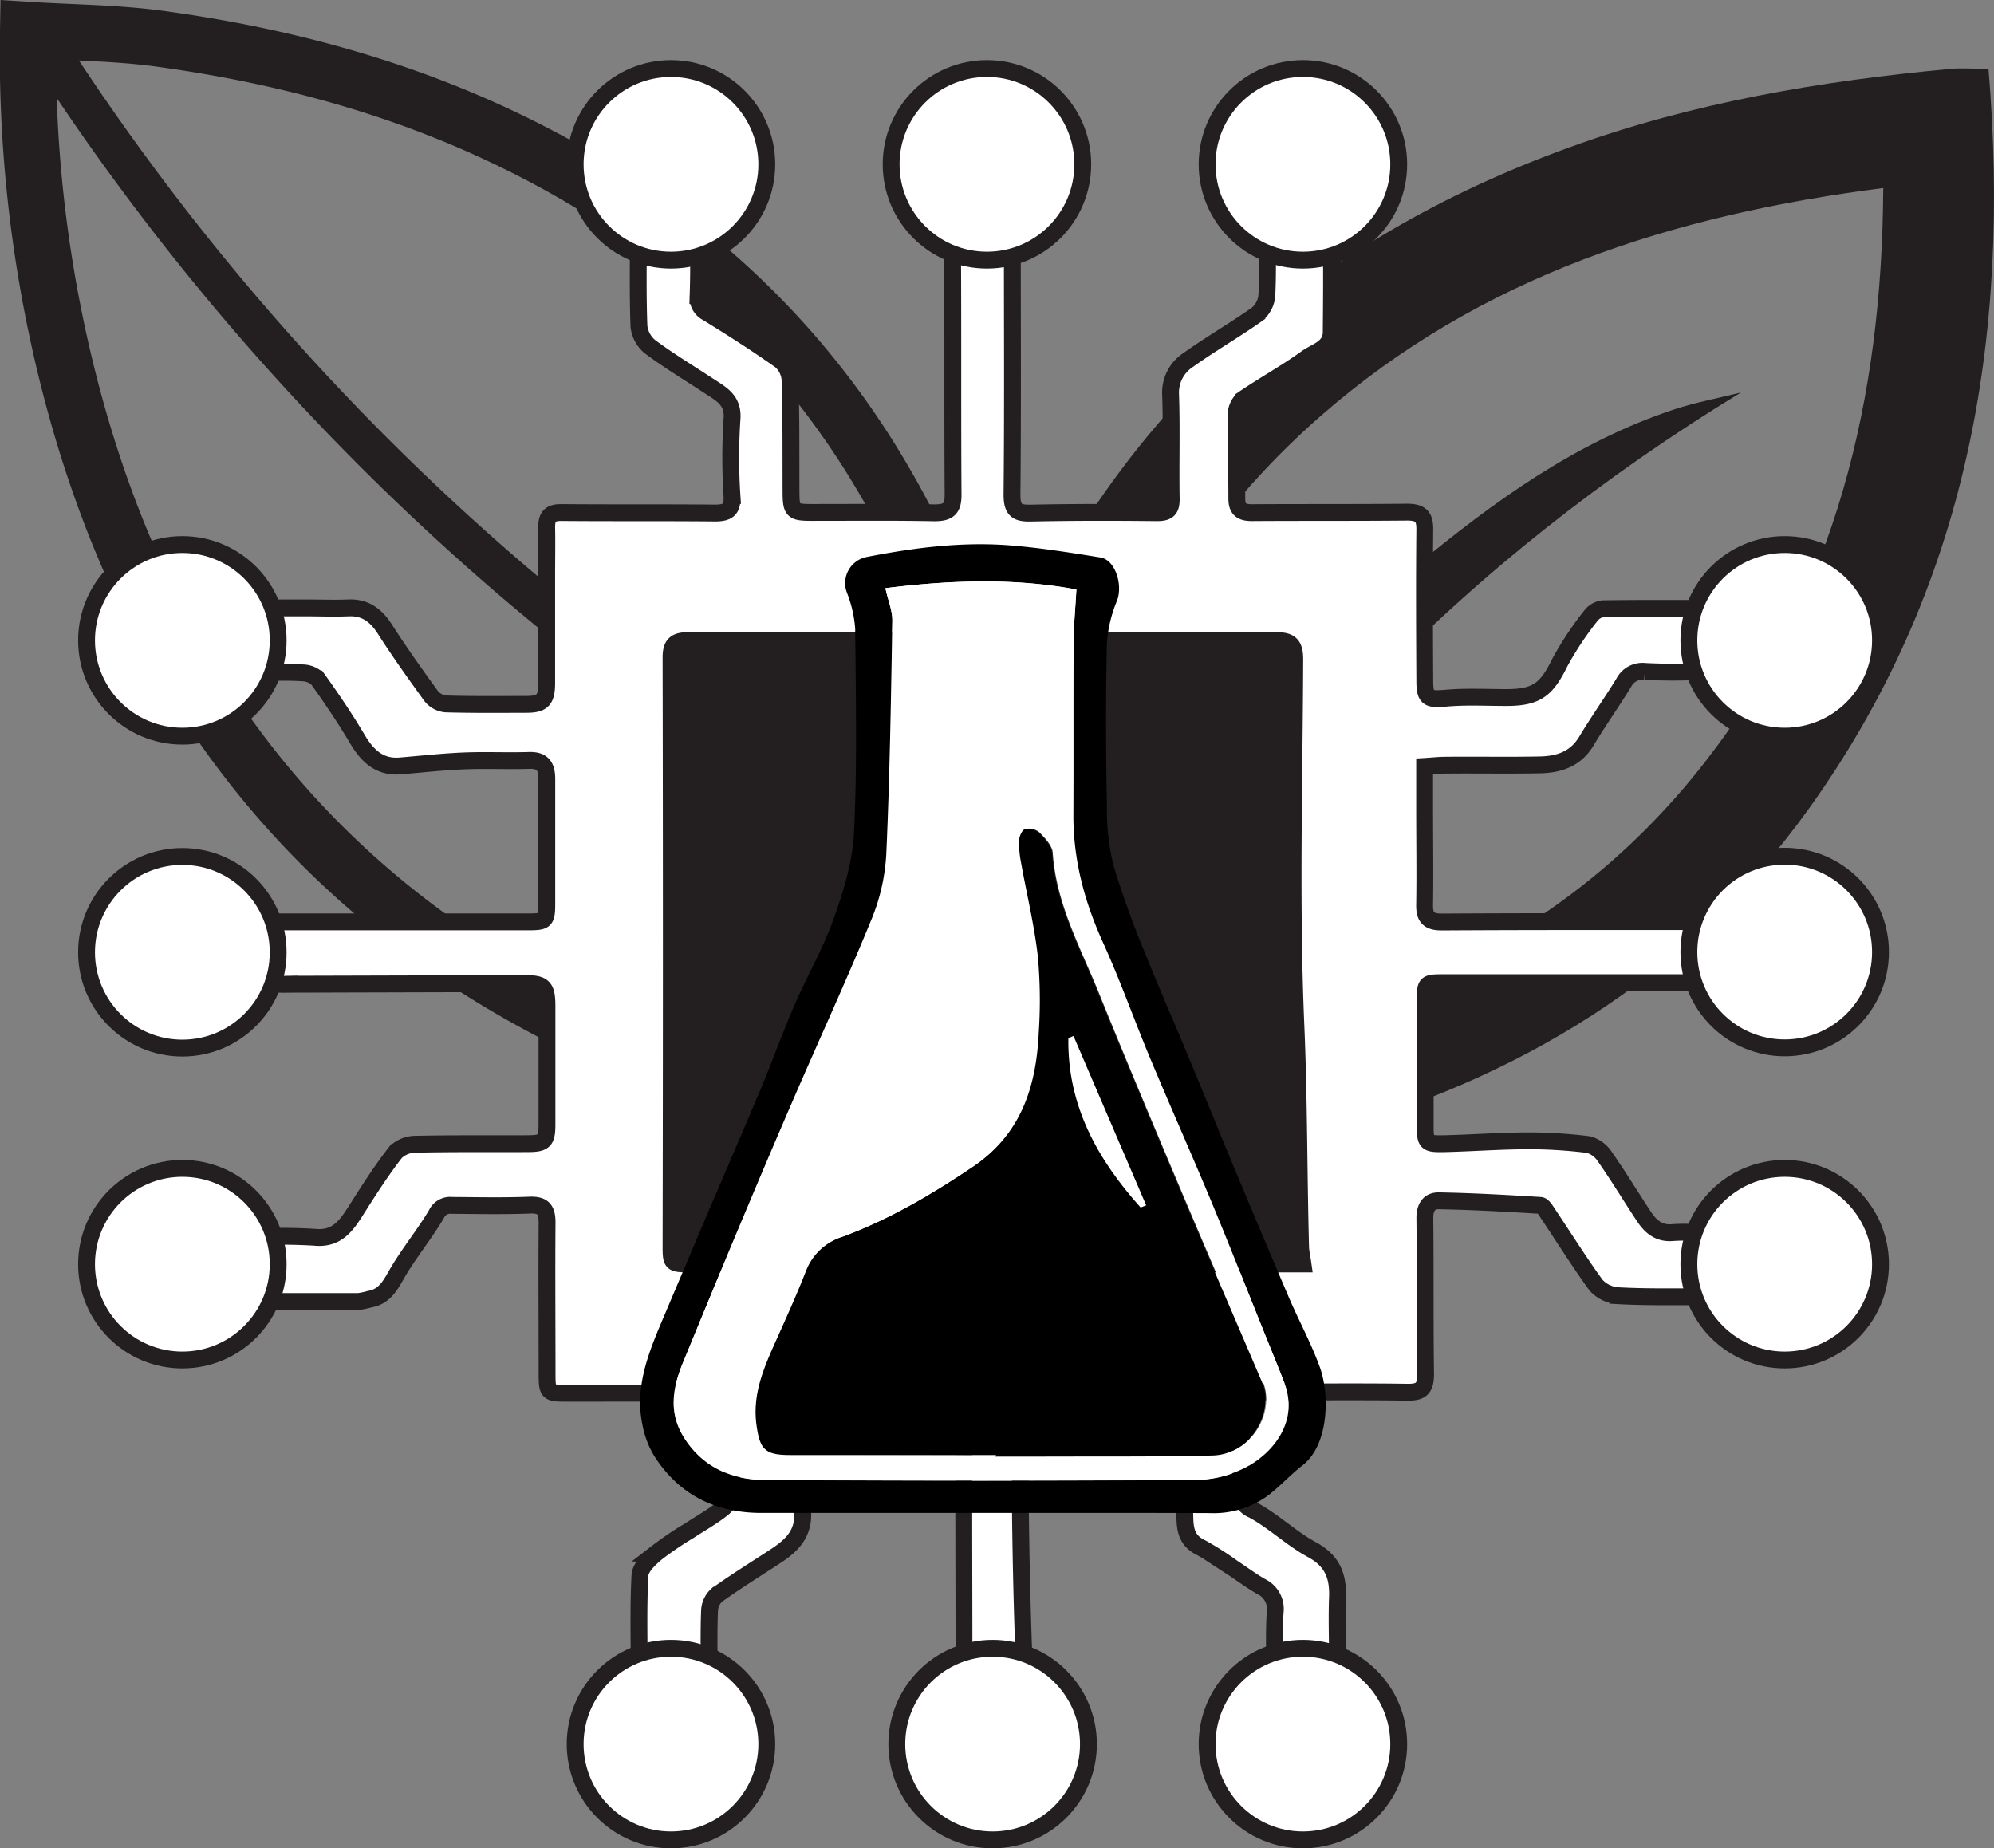<svg xmlns="http://www.w3.org/2000/svg" viewBox="0 0 355.04 329.11"><rect x="0" y="0" width="355.04" height="329.11" fill="#808080" stroke="none"/><defs><style>.cls-1,.cls-3{fill:none;}.cls-1,.cls-3,.cls-4{stroke:#231f20;stroke-miterlimit:10;}.cls-1{stroke-width:10px;}.cls-2{fill:#231f20;}.cls-3{stroke-width:7px;}.cls-4,.cls-5{fill:#fff;}.cls-4{stroke-width:3px;}</style></defs><g id="Layer_2" data-name="Layer 2"><g id="Layer_1-2" data-name="Layer 1"><path class="cls-1" d="M144.89,197.88C73.36,179.27,28.07,135.55,11.21,63.65A237.16,237.16,0,0,1,5,5.32c8,.5,15.72.53,23.34,1.56C49.84,9.8,70.63,15.33,90.24,24.74c31.29,15,55.48,37.4,71.38,68.5,1.7,3.31,1.66,5.88.12,9.24a192.45,192.45,0,0,0-11.28,31.41c-1,3.85-1.65,6.46-2.7,11.74-4.37,22-3.83,38-3.66,41.93C144.29,192,144.63,195.58,144.89,197.88Z"/><path class="cls-2" d="M354.06,12.25c4,48.06-3.81,92.52-32.06,131.85-21.68,30.18-51.77,48.19-87.14,57.89-22.08,6.06-44.68,8.45-67.55,8.31-.64,0-1.28-.17-3.12-.43,0-8.91-.49-17.87.1-26.76,1.54-23.18,6.58-45.62,16.19-66.86,20-44.2,53.6-73.57,98.93-90,22-8,44.83-11.85,68-14C349.38,12.09,351.35,12.25,354.06,12.25ZM186.8,168.79c.63-.7,1.3-1.37,1.9-2.11,19.24-23.7,39.69-46.26,63.26-65.79,14-11.6,28.66-22.21,46.17-28,3.85-1.28,7.89-2,11.84-3-48.79,29.77-87.26,68.83-115.32,119.45,43.62-5.09,81.86-18.73,109.09-53.86,23.13-29.83,31.38-64.5,31.58-102-37.52,4.8-71.78,15.71-100.21,40.63S191.83,131.46,186.8,168.79Z"/><path class="cls-3" d="M155.1,148.66a433.05,433.05,0,0,1-64.69-46,435.6,435.6,0,0,1-81-92.59"/><path class="cls-4" d="M238.19,298.66c-3.41,0-6.52.11-9.62-.09-.57,0-1.48-1.32-1.53-2.07a86.33,86.33,0,0,1,0-9.38,4.41,4.41,0,0,0-2.4-4.58c-1.79-1-3.45-2.27-5.17-3.39a52.27,52.27,0,0,0-5.71-3.63c-2.25-1.09-2.71-2.87-2.78-5-.2-6.68-.47-13.35-.55-20,0-2-.6-2.69-2.68-2.65-7.81.12-15.64.09-23.46,0-1.84,0-2.7.56-2.67,2.54.09,7.47,0,15,.12,22.42q.17,11.57.6,23.14c.08,2.21-.68,2.91-2.88,2.72-2.44-.21-4.91,0-7.67,0,0-.44-.15-1.52-.15-2.61,0-15-.09-30.07,0-45.1,0-2.42-.73-3.13-3.08-3.08q-11.47.19-22.94.07c-2.18,0-2.86.71-2.82,2.87.13,6.16-.11,12.34.13,18.5.15,3.84-2,5.88-4.78,7.71-3.53,2.31-7.13,4.54-10.56,7a4.06,4.06,0,0,0-1.26,2.84c-.14,3.81-.06,7.63-.06,11.68H113.82c0-6.18-.19-12.16.13-18.11.08-1.37,1.68-2.88,2.91-3.92a58.74,58.74,0,0,1,5.89-4c2-1.32,4.15-2.5,6-4a4.3,4.3,0,0,0,1.52-2.85c.15-5,0-10.07.1-15.11,0-2-.74-2.58-2.61-2.57-9,.07-17.9.06-26.85.07-3.39,0-3.5-.09-3.5-3.52,0-9-.07-17.9,0-26.84,0-2.37-.69-3.23-3.12-3.14-4.6.18-9.21.08-13.82.05a2.69,2.69,0,0,0-2.76,1.56c-2.07,3.49-4.67,6.66-6.75,10.14-1.31,2.2-2.27,4.52-5.15,5a12.59,12.59,0,0,1-2,.42c-5.21,0-10.43,0-15.64,0-1.77,0-3-.48-2.88-2.69.12-2.43,0-4.88,0-7.32a11.39,11.39,0,0,1,.18-1.51,102.11,102.11,0,0,1,10.52.07c4,.43,5.69-2.08,7.46-4.87,2.21-3.49,4.45-7,7-10.27a5.14,5.14,0,0,1,3.59-1.42c6.6-.14,13.21-.08,19.81-.1,3.07,0,3.53-.45,3.54-3.39q0-10.56,0-21.12c0-3.37-.61-4-3.88-4l-42,.12a43.15,43.15,0,0,1-5.09-.19,1.83,1.83,0,0,1-1.07-1.4c0-3,.24-6.08.41-9.51h48.1c3.36,0,3.5-.14,3.5-3.51,0-7.3,0-14.6,0-21.9,0-2.22-.68-3.41-3.13-3.34-3.82.12-7.65-.07-11.47.08s-7.66.58-11.49.9-6-1.95-7.77-5c-2.14-3.59-4.49-7.07-6.93-10.47a4,4,0,0,0-2.68-1.1c-2.16-.16-4.34-.09-6.51-.06-1.56,0-2.21-.72-2.12-2.24.17-3,.33-5.9.51-9.27h8.66c2.52,0,5,.1,7.56,0,3-.15,4.94,1.29,6.53,3.77,2.61,4.08,5.41,8,8.27,11.95a3.8,3.8,0,0,0,2.59,1.38c4.77.14,9.56.09,14.33.08,2.84,0,3.61-.74,3.63-3.71,0-6.43,0-12.86,0-19.29,0-2.87.06-5.73,0-8.6,0-1.88.68-2.58,2.62-2.56,9.12.08,18.25,0,27.37.09,2.43,0,3.12-.75,3-3.12a105.45,105.45,0,0,1,0-13.54c.32-3.5-2-4.57-4.15-6-3.49-2.29-7.07-4.45-10.41-6.93a5.47,5.47,0,0,1-2-3.64c-.22-5.79-.1-11.59-.1-17.7,3.3,0,6.32-.09,9.32.1.49,0,1.28,1.25,1.31,1.95.13,3.38.11,6.77,0,10.16a3,3,0,0,0,1.63,3.06c4.44,2.73,8.83,5.53,13.07,8.54a4.92,4.92,0,0,1,1.67,3.46c.2,6.34.15,12.68.17,19,0,4.6,0,4.57,4.68,4.55,6.95,0,13.9-.07,20.85.07,2.49,0,3.35-.7,3.33-3.26-.1-14.86,0-29.72-.1-44.58,0-2.53.63-3.39,3.23-3a60.59,60.59,0,0,0,7.29.06c0,.49.13,1.6.13,2.71,0,15,.09,29.89-.06,44.84,0,2.77.87,3.34,3.4,3.28,7.47-.16,14.94-.15,22.41-.07,1.93,0,2.57-.55,2.54-2.51-.11-6.16.1-12.34-.11-18.5a6.93,6.93,0,0,1,3.11-6.17c4-2.86,8.26-5.3,12.26-8.13a4.86,4.86,0,0,0,1.76-3.3c.22-4,.09-7.95.09-12.32,3.45,0,6.63-.09,9.8.08a2.39,2.39,0,0,1,1.58,1.73c.1,5.64.05,11.29,0,16.94,0,2.88-2.73,3.43-4.42,4.66-3.61,2.61-7.54,4.76-11.22,7.27a3.68,3.68,0,0,0-1.28,2.63c-.06,5,.11,10.08.11,15.11,0,1.94.88,2.51,2.7,2.5,9.21-.06,18.42,0,27.63-.09,2.45,0,3.17.81,3.14,3.15-.09,8.94-.05,17.89,0,26.84,0,3.22.59,3.41,3.84,3.13,3.54-.31,7.12-.11,10.68-.11,5.41,0,7.18-1.42,9.55-6.28a58,58,0,0,1,5.48-8.26,3.22,3.22,0,0,1,2.15-1.27c6.32-.1,12.63-.06,18.43-.06.31,3.36.69,6.45.77,9.55,0,.57-1.14,1.63-1.81,1.67-3.29.17-6.6.17-9.9,0a3.73,3.73,0,0,0-3.75,2c-2.16,3.52-4.56,6.89-6.68,10.43-1.89,3.15-4.83,4.13-8.15,4.21-5.65.12-11.3,0-16.95.06-1.1,0-2.21.13-3.69.22v7.64c0,5.65.09,11.3,0,16.94-.06,2.37.77,3.13,3.13,3.12,14.94-.09,29.89-.07,44.83-.07,1,0,2,.12,2.72.16v10.52c-.63.05-1.61.19-2.59.2l-44.57,0c-3.44,0-3.42,0-3.42,3.45q0,10.95,0,21.89c0,3.18.14,3.39,3.41,3.32,4.92-.12,9.84-.49,14.76-.51a86.05,86.05,0,0,1,10.89.67,5.08,5.08,0,0,1,2.94,2.17c2.45,3.5,4.65,7.16,7,10.7,1.16,1.74,2.62,3,5,2.81,2.23-.17,4.48,0,6.59,0v11.2a21,21,0,0,1-2.24.22c-4.69,0-9.39.07-14.06-.19a5.74,5.74,0,0,1-3.89-1.9c-3-4.14-5.74-8.53-8.6-12.8-.35-.54-.85-1.36-1.31-1.38-6-.37-12.06-.71-18.1-.82-1.78,0-2.48,1.28-2.45,3.2.1,9.21,0,18.42.13,27.63,0,2.48-.67,3.3-3.23,3.26-9-.14-18.07,0-27.11-.07-2.07,0-2.68.65-2.62,2.68.13,4.86.08,9.73,0,14.6a3.48,3.48,0,0,0,2.2,3.74c3.71,2,6.81,5.06,10.51,7.07,3.87,2.09,4.79,5,4.54,9.06C238,289.44,238.19,293.94,238.19,298.66ZM232,225.05c-.19-1.35-.4-2.19-.42-3-.35-13.15-.28-26.28-.84-39.44-.93-21.68-.29-43.43-.2-65.15,0-2.62-.74-3.41-3.39-3.4q-52.24.12-104.51,0c-2.32,0-3.17.61-3.16,3.07q.11,52.26,0,104.51c0,3.41,0,3.41,3.54,3.41l105.81,0Z"/><path class="cls-2" d="M232,225.05h-3.12l-105.81,0c-3.53,0-3.54,0-3.54-3.41q0-52.24,0-104.51c0-2.46.84-3.07,3.16-3.07q52.26.09,104.51,0c2.65,0,3.4.78,3.39,3.4-.09,21.72-.73,43.47.2,65.15.56,13.16.49,26.29.84,39.44C231.59,222.86,231.8,223.7,232,225.05Z"/><circle class="cls-4" cx="32.47" cy="114.02" r="17.06"/><circle class="cls-4" cx="32.47" cy="169.56" r="17.06"/><circle class="cls-4" cx="32.47" cy="225.1" r="17.06"/><circle class="cls-4" cx="119.47" cy="310.55" r="17.06"/><circle class="cls-4" cx="176.74" cy="310.55" r="17.06"/><circle class="cls-4" cx="231.99" cy="310.55" r="17.06"/><circle class="cls-4" cx="317.77" cy="225.1" r="17.06"/><circle class="cls-4" cx="317.77" cy="169.52" r="17.06"/><circle class="cls-4" cx="317.77" cy="114.02" r="17.06"/><circle class="cls-4" cx="231.99" cy="29.26" r="17.06"/><circle class="cls-4" cx="175.73" cy="29.26" r="17.06"/><circle class="cls-4" cx="119.47" cy="29.26" r="17.06"/><path d="M175.13,269.39H135.6c-8.17,0-14.72-3.22-19.14-10.19a16.78,16.78,0,0,1-2.08-5.54c-1.38-6.7,1.07-12.74,3.61-18.73s5.08-12,7.63-18c3.33-7.81,6.72-15.6,10-23.43,2-4.84,3.78-9.79,5.87-14.59,2.2-5.08,5-9.91,6.87-15.1s3.46-10.43,3.71-15.74c.57-12,.31-24.08.2-36.13a21.86,21.86,0,0,0-1.46-6.38,4.75,4.75,0,0,1,3.47-6.38c8.38-1.64,16.82-2.73,25.34-2.09,5.46.42,10.9,1.3,16.31,2.17,2.63.42,4,4.77,3,7.59a24.14,24.14,0,0,0-1.84,7.61c-.22,9.6-.19,19.21,0,28.8a42.47,42.47,0,0,0,1.17,10.83A164.76,164.76,0,0,0,204,170c2.4,6,5,11.86,7.46,17.81,2.78,6.67,5.48,13.38,8.26,20.05q4.86,11.66,9.82,23.27c1.79,4.18,4,8.19,5.52,12.47,1.61,4.59,1.68,13.59-3.18,17.35-2.19,1.7-4.07,3.82-6.29,5.47a16.33,16.33,0,0,1-10.12,3C202.05,269.36,188.59,269.39,175.13,269.39ZM157.65,104.73c.5,2.28,1.26,4,1.24,5.81-.23,13.79-.45,27.58-1.06,41.36a35.48,35.48,0,0,1-2.54,11.58c-4.34,10.64-9.16,21.08-13.73,31.63Q136.4,207,131.4,219c-3.31,7.9-6.56,15.82-9.82,23.74-1.81,4.42-2.56,8.81.19,13.22,3.36,5.36,8.55,7.54,14.45,7.57q38.26.24,76.53,0a20,20,0,0,0,9.23-2.3c5-2.74,9.32-8.32,6.66-15.11-1.12-2.89-2.3-5.75-3.46-8.63-3.17-7.87-6.27-15.77-9.53-23.61-3.55-8.5-7.3-16.92-10.86-25.43-2.81-6.73-5.23-13.64-8.25-20.28-3.39-7.43-5.48-15-5.41-23.25.09-10.26,0-20.52.05-30.78,0-2.94.3-5.87.48-9.15C180.87,102.94,169.55,103.24,157.65,104.73Z"/><path class="cls-5" d="M157.65,104.73c11.9-1.49,23.22-1.79,34,.22-.18,3.28-.47,6.21-.48,9.15-.06,10.26,0,20.52-.05,30.78-.07,8.21,2,15.82,5.41,23.25,3,6.64,5.44,13.55,8.25,20.28,3.56,8.51,7.31,16.93,10.86,25.43,3.26,7.84,6.36,15.74,9.53,23.61,1.16,2.88,2.34,5.74,3.46,8.63,2.66,6.79-1.68,12.37-6.66,15.11a20,20,0,0,1-9.23,2.3q-38.26.27-76.53,0c-5.9,0-11.09-2.21-14.45-7.57-2.75-4.41-2-8.8-.19-13.22,3.26-7.92,6.51-15.84,9.82-23.74s6.72-15.95,10.16-23.89c4.57-10.55,9.39-21,13.73-31.63a35.48,35.48,0,0,0,2.54-11.58c.61-13.78.83-27.57,1.06-41.36C158.91,108.78,158.15,107,157.65,104.73Zm19.71,154.35v.22h7.35c10.45-.05,20.91.06,31.35-.2,6.59-.17,11.2-7.47,8.71-13.27-4.83-11.3-9.71-22.57-14.49-33.89-4.91-11.63-9.81-23.26-14.56-35-3.3-8.16-7.67-16-8.27-25.07-.08-1.29-1.36-2.62-2.37-3.66a2.91,2.91,0,0,0-2.47-.6c-.52.15-1,1.3-1,2a17.27,17.27,0,0,0,.34,3.92c1,5.59,2.32,11.15,3,16.78a86.29,86.29,0,0,1,.15,13.55c-.45,9.63-3.18,18.1-11.79,23.89-7.34,4.94-14.9,9.39-23.2,12.46a10.1,10.1,0,0,0-6.47,6.09c-1.78,4.57-3.85,9-5.84,13.52-1.91,4.3-3.58,8.58-3,13.49.54,4.66,1.4,5.71,6,5.71Z"/><path d="M177.36,259.08H140.65c-4.55,0-5.41-1.05-6-5.71-.57-4.91,1.1-9.19,3-13.49,2-4.49,4.06-8.95,5.84-13.52a10.1,10.1,0,0,1,6.47-6.09c8.3-3.07,15.86-7.52,23.2-12.46,8.61-5.79,11.34-14.26,11.79-23.89a86.29,86.29,0,0,0-.15-13.55c-.63-5.63-2-11.19-3-16.78a17.27,17.27,0,0,1-.34-3.92c0-.72.52-1.87,1-2a2.91,2.91,0,0,1,2.47.6c1,1,2.29,2.37,2.37,3.66.6,9.1,5,16.91,8.27,25.07,4.75,11.7,9.65,23.33,14.56,35,4.78,11.32,9.66,22.59,14.49,33.89,2.49,5.8-2.12,13.1-8.71,13.27-10.44.26-20.9.15-31.35.2h-7.35ZM203.09,215l1-.38q-6.47-15.08-12.94-30.15l-.91.38C190,196.77,195.38,206.37,203.09,215Z"/><path class="cls-5" d="M203.09,215c-7.71-8.6-13.06-18.2-12.86-30.15l.91-.38q6.48,15.08,12.94,30.15Z"/></g></g></svg>